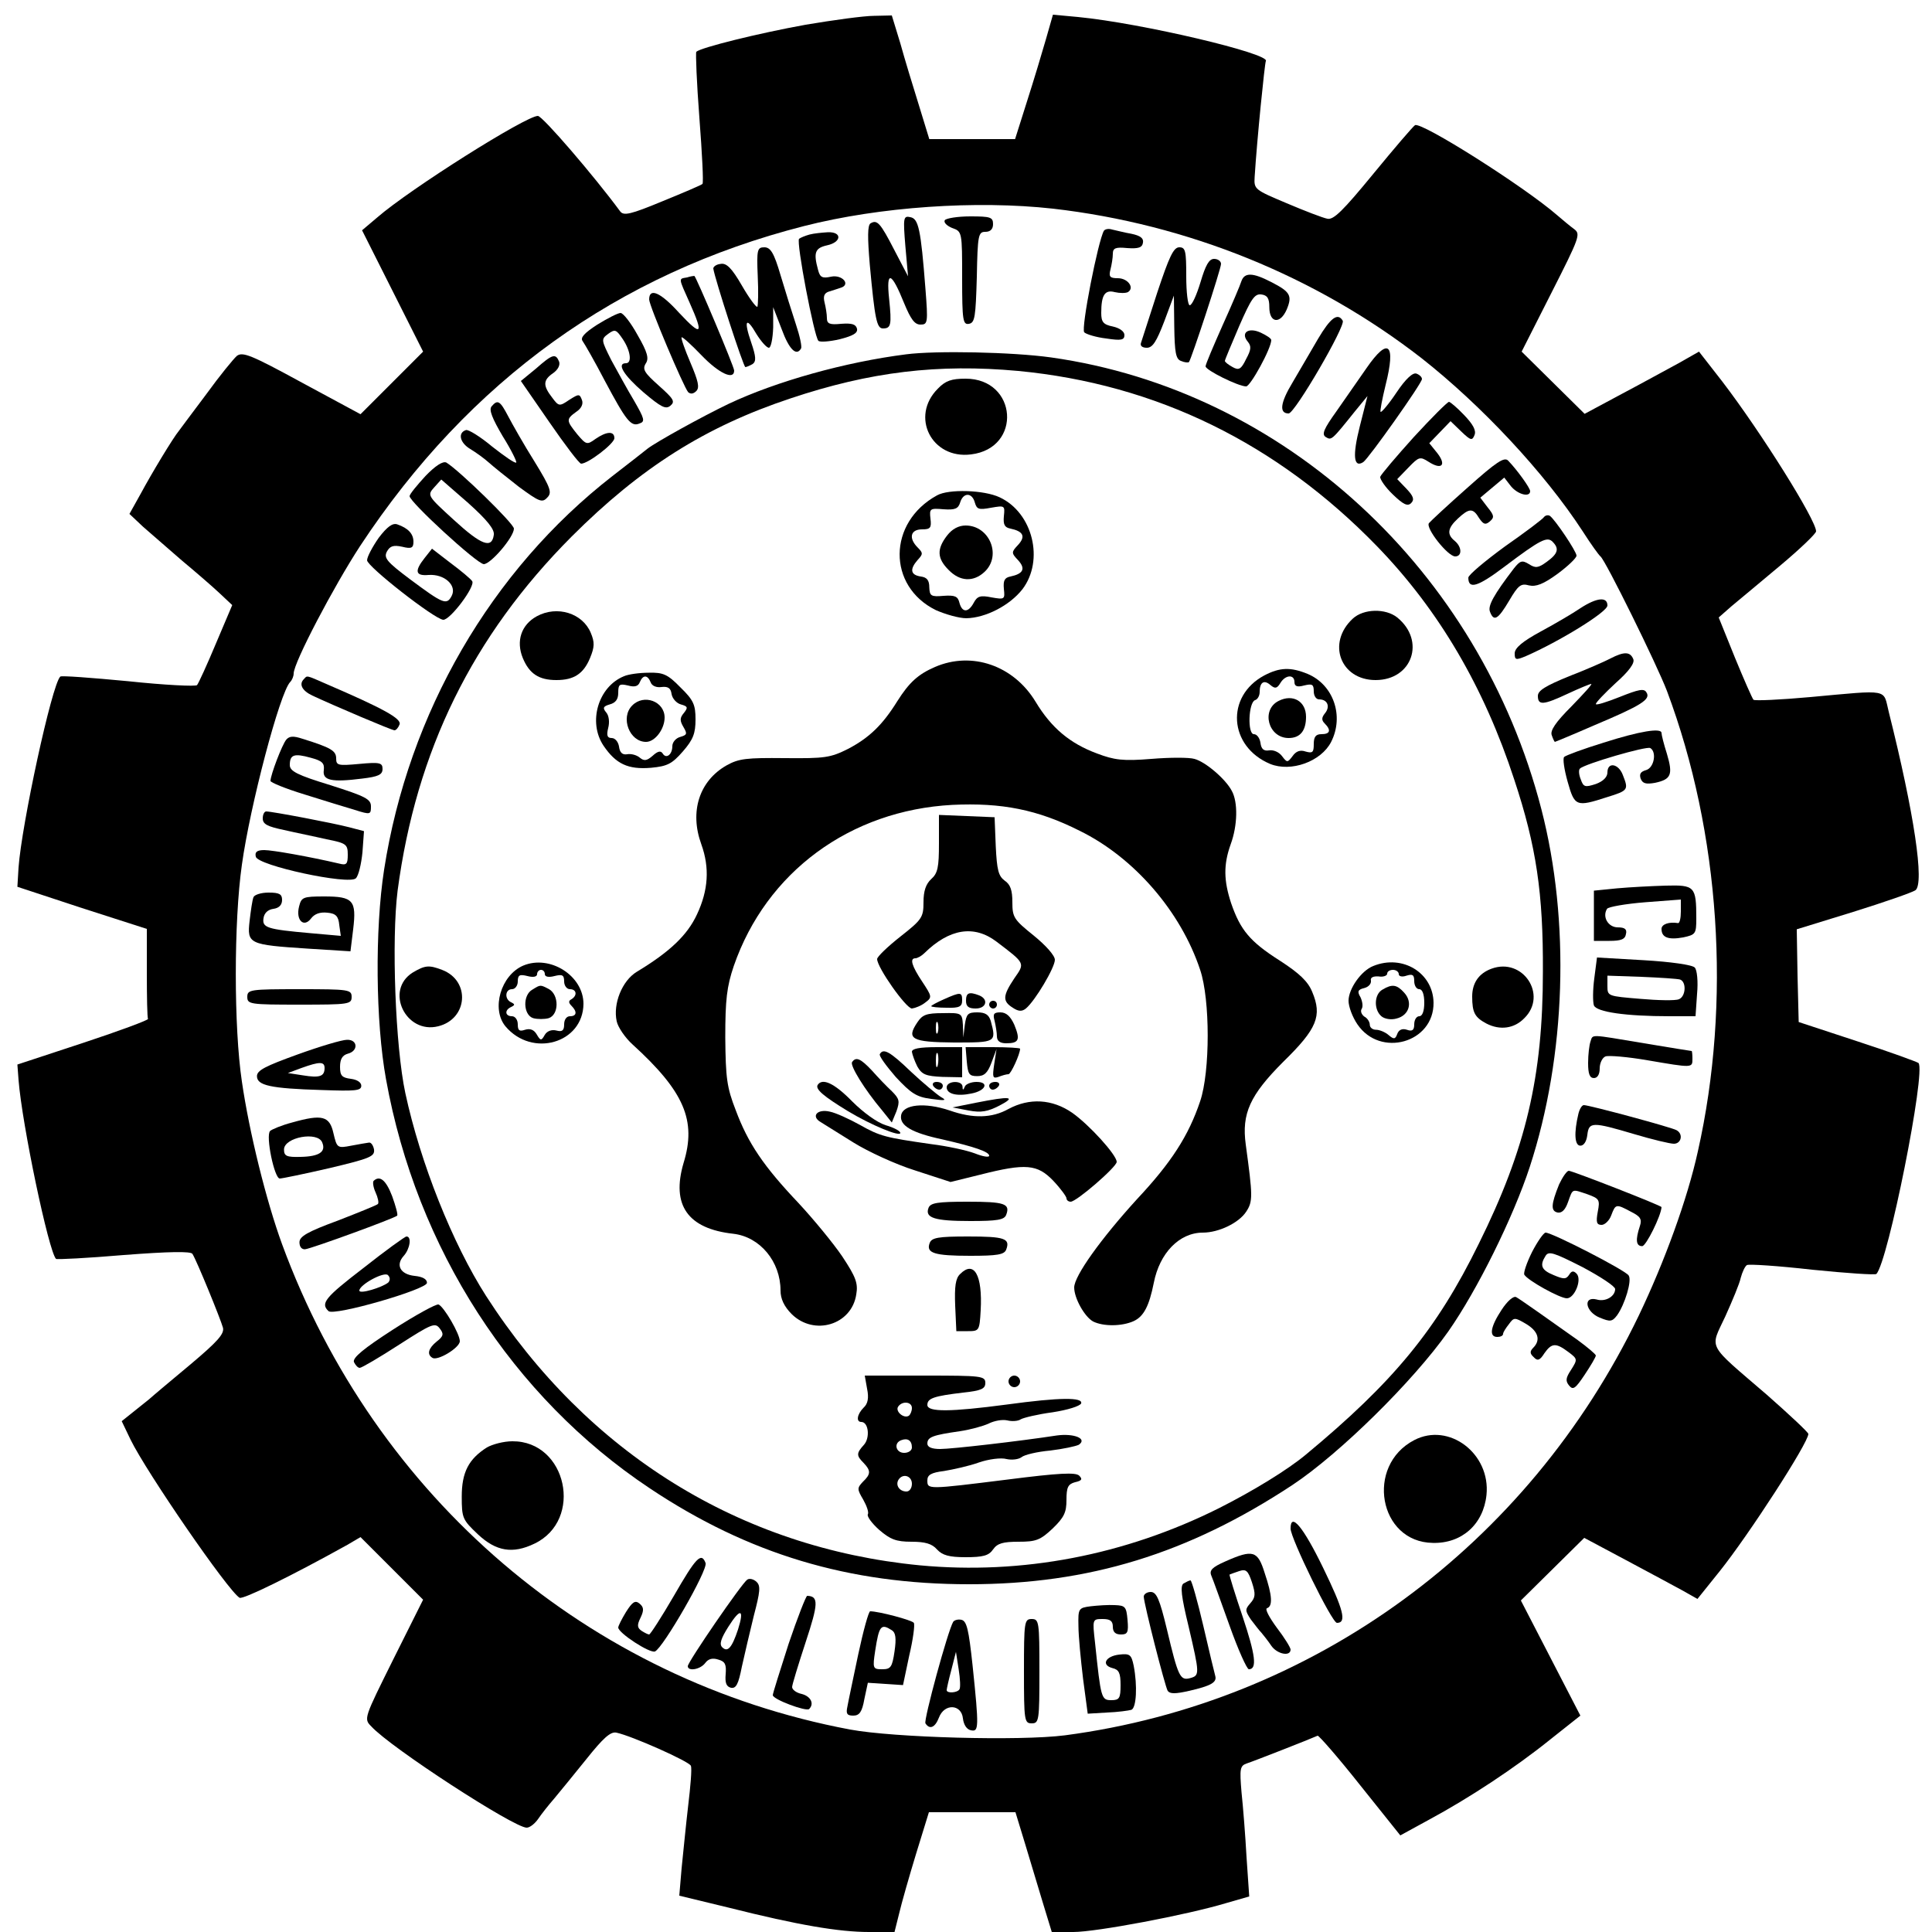 <?xml version="1.0" standalone="no"?>
<!DOCTYPE svg PUBLIC "-//W3C//DTD SVG 20010904//EN"
 "http://www.w3.org/TR/2001/REC-SVG-20010904/DTD/svg10.dtd">
<svg version="1.0" xmlns="http://www.w3.org/2000/svg"
 width="500pt" height="500pt" viewBox="0 0 500 500"
 preserveAspectRatio="xMidYMid meet">

<g transform="translate(0,500) scale(0.1,-0.1)"
fill="#000000" stroke="none">
<path d="M2085 4936 c-122 -22 -271 -59 -283 -70 -2 -3 1 -80 8 -171 7 -91 11
-168 8 -171 -3 -3 -50 -23 -104 -45 -82 -34 -100 -38 -109 -26 -67 91 -201
247 -213 247 -31 0 -331 -189 -416 -263 l-39 -33 79 -157 79 -157 -81 -81 -81
-81 -152 82 c-132 72 -153 80 -168 69 -9 -8 -45 -52 -79 -99 -35 -47 -67 -89
-71 -95 -15 -18 -70 -109 -99 -163 l-29 -52 35 -33 c20 -17 65 -57 100 -87 36
-30 80 -68 98 -85 l33 -31 -42 -99 c-23 -55 -45 -103 -49 -108 -3 -4 -84 0
-178 10 -95 9 -174 15 -176 12 -22 -21 -100 -383 -108 -494 l-3 -50 167 -55
168 -54 0 -113 c0 -62 1 -116 3 -120 1 -3 -74 -31 -168 -62 l-170 -56 3 -40
c9 -115 78 -444 97 -463 2 -2 81 2 175 10 117 9 174 10 178 3 11 -17 73 -169
79 -191 4 -16 -14 -36 -84 -95 -48 -40 -97 -81 -108 -91 -11 -9 -31 -25 -45
-36 l-25 -20 23 -48 c41 -84 252 -391 282 -409 9 -5 135 57 279 137 l34 20 81
-81 81 -81 -77 -154 c-76 -153 -77 -154 -57 -174 50 -55 369 -262 402 -262 8
0 21 10 30 23 8 12 27 36 41 52 14 17 52 63 84 103 43 54 62 71 77 68 39 -8
190 -75 193 -86 3 -7 -1 -53 -7 -103 -6 -51 -13 -124 -17 -162 l-6 -71 128
-31 c179 -45 285 -63 363 -63 l66 0 12 48 c6 26 26 96 44 155 l33 107 112 0
112 0 25 -82 c14 -46 35 -116 47 -156 l22 -72 56 0 c59 0 293 44 396 75 l59
17 -7 102 c-3 55 -9 131 -13 168 -5 60 -4 68 13 74 16 5 164 63 184 72 3 1 53
-56 110 -128 l104 -130 75 41 c102 55 221 133 314 208 l77 61 -77 149 -77 149
82 81 82 81 107 -57 c60 -32 125 -67 147 -79 l39 -22 57 71 c76 95 230 333
230 356 0 4 -48 49 -107 101 -158 136 -148 117 -108 203 18 40 37 85 40 100 4
15 11 30 16 33 5 3 81 -2 169 -12 89 -9 163 -14 166 -11 30 30 129 525 109
546 -4 3 -75 29 -158 56 l-152 50 -3 120 -2 120 146 45 c80 25 152 50 161 56
24 17 -3 199 -69 462 -15 60 5 57 -203 38 -77 -7 -143 -10 -147 -7 -3 3 -25
53 -48 109 l-42 104 33 29 c19 16 76 63 127 106 50 42 92 82 92 88 0 29 -142
256 -243 388 l-60 77 -51 -29 c-28 -15 -95 -52 -148 -80 l-97 -52 -82 81 -81
80 77 152 c73 144 76 152 59 165 -11 8 -30 24 -44 36 -85 74 -352 243 -368
233 -5 -3 -53 -59 -108 -126 -78 -95 -103 -120 -119 -116 -11 2 -58 20 -105
40 -83 35 -85 36 -83 68 6 96 26 294 29 300 12 19 -321 98 -486 114 l-65 6
-18 -63 c-10 -35 -32 -108 -49 -161 l-31 -98 -111 0 -111 0 -27 88 c-15 48
-37 120 -48 160 l-22 72 -46 -1 c-26 0 -106 -11 -177 -23z m640 -476 c349 -40
681 -175 954 -387 155 -122 318 -296 417 -448 21 -33 42 -62 46 -65 13 -10
146 -280 172 -348 138 -368 167 -806 80 -1192 -27 -123 -86 -285 -153 -425
-287 -596 -841 -1001 -1485 -1086 -117 -15 -443 -6 -556 15 -676 127 -1229
600 -1470 1256 -41 112 -85 290 -104 421 -21 140 -21 414 0 561 21 152 98 445
125 473 5 5 9 15 9 22 0 28 104 226 172 330 282 428 667 705 1149 828 196 50
446 67 644 45z"/>
<path d="M2343 4364 l7 -79 -35 67 c-37 72 -45 80 -62 70 -8 -5 -8 -36 -2
-107 13 -141 18 -165 34 -165 21 0 23 9 16 77 -8 75 6 70 39 -12 17 -41 27
-55 42 -55 19 0 20 4 13 93 -12 155 -18 181 -39 185 -18 4 -19 -1 -13 -74z"/>
<path d="M2445 4430 c-3 -6 5 -14 19 -20 26 -9 26 -10 26 -130 0 -110 2 -121
18 -118 15 3 17 18 20 121 2 109 4 117 22 117 13 0 20 7 20 20 0 18 -7 20 -59
20 -33 0 -63 -5 -66 -10z"/>
<path d="M2857 4403 c-15 -25 -60 -254 -51 -263 5 -5 31 -13 57 -16 39 -6 47
-4 47 9 0 9 -12 18 -30 22 -25 5 -30 12 -30 35 0 46 9 61 35 54 13 -3 28 -3
34 0 18 11 0 36 -26 36 -21 0 -24 4 -19 23 3 12 6 30 6 40 0 15 7 18 37 15 29
-2 39 1 41 14 2 11 -6 18 -30 23 -18 3 -40 9 -50 11 -9 3 -18 1 -21 -3z"/>
<path d="M2095 4393 c-11 -3 -23 -8 -27 -11 -8 -8 39 -253 50 -264 4 -4 29 -2
55 4 35 9 47 16 45 27 -3 12 -13 15 -41 13 -30 -3 -37 0 -37 15 0 10 -3 28 -6
40 -4 16 -1 24 10 28 9 3 23 7 31 10 28 8 5 35 -24 29 -23 -5 -29 -2 -34 18
-12 44 -8 56 23 63 38 8 40 35 3 34 -16 -1 -37 -3 -48 -6z"/>
<path d="M1961 4286 c2 -41 1 -77 -1 -80 -3 -2 -21 22 -40 55 -26 45 -40 59
-55 56 -11 -1 -19 -7 -19 -12 4 -27 78 -255 83 -255 3 0 12 4 19 8 9 7 9 18
-4 56 -20 58 -13 68 14 21 12 -19 26 -35 32 -35 5 0 10 23 11 53 l0 52 22 -57
c19 -52 38 -71 50 -50 3 4 -3 32 -13 62 -10 30 -28 88 -40 128 -17 58 -26 72
-42 72 -18 0 -20 -6 -17 -74z"/>
<path d="M2995 4243 c-21 -65 -40 -124 -42 -130 -3 -8 3 -13 15 -13 15 0 25
16 45 68 l25 67 1 -81 c1 -66 4 -83 17 -88 9 -4 19 -5 21 -3 6 7 83 241 83
254 0 7 -8 13 -18 13 -13 0 -22 -16 -35 -60 -10 -33 -22 -60 -28 -60 -5 0 -9
34 -9 75 0 66 -2 75 -18 75 -15 0 -26 -24 -57 -117z"/>
<path d="M1778 4282 c-22 -4 -23 1 7 -66 37 -83 31 -88 -28 -25 -48 53 -77 65
-77 34 0 -16 89 -226 101 -240 6 -5 13 -5 21 3 9 9 5 26 -15 73 -15 35 -25 64
-23 66 2 2 25 -19 51 -46 45 -47 85 -66 85 -40 0 10 -98 242 -103 245 -1 0
-10 -1 -19 -4z"/>
<path d="M3213 4273 c-3 -10 -25 -62 -49 -115 -24 -54 -44 -101 -44 -106 0
-10 85 -52 105 -52 11 0 65 98 65 120 0 4 -12 12 -27 19 -32 15 -53 0 -34 -23
10 -12 9 -21 -4 -45 -13 -27 -19 -30 -35 -21 -11 6 -20 13 -20 16 0 3 17 43
37 90 31 71 40 84 57 82 16 -2 21 -10 21 -33 0 -41 28 -45 45 -6 15 36 9 46
-40 71 -48 25 -69 25 -77 3z"/>
<path d="M1546 4160 c-34 -22 -45 -34 -38 -43 5 -7 31 -52 57 -102 56 -105 68
-120 90 -111 15 5 13 12 -14 59 -17 28 -43 76 -59 105 -26 52 -27 54 -8 68 18
13 21 11 38 -14 20 -30 24 -62 8 -62 -25 0 -6 -31 45 -75 46 -39 58 -45 70
-35 13 11 8 18 -30 52 -37 33 -43 42 -34 57 9 13 5 29 -21 74 -17 31 -37 57
-44 57 -7 0 -34 -14 -60 -30z"/>
<path d="M3411 4123 c-19 -32 -48 -83 -66 -113 -32 -53 -35 -80 -10 -80 16 0
148 227 140 240 -13 22 -32 7 -64 -47z"/>
<path d="M3537 4048 c-20 -29 -55 -79 -78 -112 -33 -46 -39 -60 -28 -67 15 -9
15 -9 76 67 l32 39 -20 -79 c-19 -75 -16 -108 9 -92 13 8 152 204 152 215 0 5
-6 11 -14 14 -9 4 -28 -13 -52 -49 -20 -30 -39 -52 -41 -50 -2 2 4 33 13 70
27 107 7 125 -49 44z"/>
<path d="M2345 4083 c-158 -20 -336 -70 -459 -128 -69 -33 -188 -99 -210 -116
-6 -5 -47 -37 -91 -71 -314 -244 -528 -613 -591 -1019 -24 -155 -22 -394 5
-542 79 -438 327 -822 683 -1059 255 -170 515 -248 826 -248 310 0 567 79 837
257 122 81 312 268 403 397 75 107 168 295 211 426 94 288 105 636 30 926
-160 619 -666 1084 -1269 1169 -100 14 -299 18 -375 8z m290 -43 c357 -34 670
-187 929 -454 160 -165 277 -365 355 -604 57 -172 75 -294 74 -497 0 -271 -44
-458 -166 -704 -109 -222 -220 -357 -448 -546 -47 -39 -135 -93 -224 -138
-244 -122 -510 -173 -775 -148 -464 45 -860 290 -1122 697 -87 136 -170 344
-209 525 -26 121 -36 397 -20 524 48 362 194 659 450 916 179 179 347 285 567
358 206 69 382 90 589 71z"/>
<path d="M2427 3994 c-72 -72 -16 -183 86 -170 133 16 120 196 -14 196 -36 0
-52 -5 -72 -26z"/>
<path d="M2425 3718 c-128 -70 -129 -235 -3 -297 25 -11 60 -21 79 -21 50 1
112 33 145 75 57 75 27 198 -59 238 -40 19 -132 22 -162 5z m98 -19 c5 -17 10
-19 42 -13 35 6 36 6 33 -22 -2 -22 2 -29 17 -32 33 -7 40 -20 20 -42 -18 -19
-18 -21 0 -40 20 -22 13 -35 -20 -42 -15 -3 -19 -10 -17 -32 3 -27 2 -28 -32
-22 -29 6 -37 3 -46 -14 -14 -26 -30 -26 -37 0 -4 17 -12 20 -41 18 -33 -3
-36 0 -37 22 0 18 -6 26 -22 28 -27 4 -29 19 -8 43 14 15 14 18 0 32 -24 24
-19 47 11 47 22 0 25 4 22 28 -3 26 -1 27 34 24 29 -2 38 1 43 18 8 26 31 26
38 -1z"/>
<path d="M2451 3614 c-27 -35 -26 -59 4 -89 29 -30 64 -32 93 -5 45 42 13 120
-49 120 -18 0 -35 -9 -48 -26z"/>
<path d="M1389 3405 c-40 -22 -54 -64 -36 -108 17 -41 42 -57 87 -57 45 0 70
16 87 57 12 29 12 41 2 65 -21 51 -87 72 -140 43z"/>
<path d="M3501 3399 c-68 -63 -32 -159 59 -159 95 0 130 102 56 162 -30 24
-87 23 -115 -3z"/>
<path d="M2420 3274 c-44 -19 -67 -40 -98 -89 -38 -61 -72 -94 -127 -123 -46
-23 -60 -25 -164 -24 -99 1 -119 -1 -151 -19 -70 -40 -96 -119 -65 -204 22
-61 18 -119 -11 -181 -25 -54 -70 -97 -156 -149 -38 -23 -62 -83 -52 -128 3
-15 22 -43 41 -60 134 -122 166 -197 132 -307 -32 -109 11 -170 129 -183 69
-8 122 -72 122 -147 0 -21 9 -41 29 -61 58 -57 155 -28 167 51 5 29 -1 45 -36
98 -23 34 -74 96 -113 138 -91 96 -131 155 -163 241 -23 59 -26 83 -27 188 0
98 4 132 22 185 84 243 301 403 566 417 127 6 220 -12 329 -67 141 -69 262
-209 312 -360 26 -77 26 -263 0 -340 -30 -89 -74 -158 -164 -254 -92 -101
-162 -198 -162 -228 0 -28 27 -76 49 -88 26 -13 74 -13 105 1 26 12 40 39 52
99 15 77 66 130 127 130 41 0 93 25 112 54 18 27 17 41 -1 174 -11 80 11 128
97 214 88 86 101 119 75 181 -11 27 -33 48 -84 81 -77 49 -102 79 -126 149
-19 58 -20 99 -1 152 18 49 19 109 3 138 -16 31 -69 76 -97 83 -13 4 -63 4
-111 0 -74 -6 -96 -3 -141 14 -70 26 -118 66 -159 134 -57 94 -165 131 -260
90z"/>
<path d="M3272 3252 c-101 -54 -92 -184 15 -229 54 -22 132 6 158 57 34 67 6
148 -61 176 -44 18 -72 17 -112 -4z m78 -17 c0 -11 7 -14 25 -9 21 5 25 3 25
-15 0 -12 6 -21 14 -21 22 0 29 -19 15 -36 -9 -11 -9 -18 -1 -26 18 -18 14
-28 -8 -28 -15 0 -20 -7 -20 -26 0 -21 -3 -24 -21 -19 -14 5 -25 1 -34 -12
-13 -17 -14 -17 -27 0 -8 11 -23 17 -34 15 -13 -2 -20 3 -22 20 -2 12 -9 22
-17 22 -17 0 -14 82 3 88 7 2 12 12 12 21 0 25 11 33 28 18 12 -10 17 -9 26 6
13 21 36 22 36 2z"/>
<path d="M3309 3186 c-46 -23 -27 -96 26 -96 30 0 45 19 45 55 0 40 -34 60
-71 41z"/>
<path d="M1615 3250 c-67 -27 -94 -119 -53 -180 32 -47 63 -62 123 -57 42 4
54 10 82 42 27 31 33 47 33 83 0 38 -5 50 -39 83 -33 34 -45 39 -82 38 -24 0
-53 -4 -64 -9z m69 -16 c3 -9 15 -14 28 -12 17 2 24 -3 26 -18 2 -12 13 -24
24 -27 18 -5 19 -8 8 -22 -11 -13 -11 -20 -1 -37 10 -17 9 -20 -8 -25 -12 -3
-21 -14 -21 -24 0 -22 -16 -34 -25 -19 -5 8 -13 6 -26 -6 -15 -13 -22 -14 -33
-5 -8 7 -23 11 -33 9 -12 -2 -19 4 -21 20 -2 12 -10 22 -19 22 -11 0 -14 6 -9
26 4 15 2 32 -5 40 -10 12 -8 16 9 21 15 4 22 13 22 30 0 22 3 24 25 19 18 -5
27 -2 31 9 8 19 20 19 28 -1z"/>
<path d="M1636 3174 c-31 -31 -7 -94 36 -94 23 0 48 33 48 63 0 42 -54 62 -84
31z"/>
<path d="M2430 2817 c0 -61 -3 -77 -20 -92 -14 -13 -20 -31 -20 -60 0 -39 -4
-45 -60 -89 -33 -26 -60 -52 -60 -58 0 -22 75 -128 90 -128 8 1 24 7 34 15 19
14 18 16 -7 54 -28 42 -33 61 -18 61 5 0 16 6 23 13 65 64 129 74 187 30 75
-57 74 -55 46 -95 -30 -45 -31 -59 -4 -76 15 -10 24 -10 34 -2 24 20 75 106
75 126 0 11 -23 37 -55 63 -51 41 -55 47 -55 86 0 31 -5 46 -20 56 -16 12 -20
27 -23 89 l-3 75 -72 3 -72 3 0 -74z"/>
<path d="M1354 2501 c-58 -25 -83 -112 -46 -157 69 -82 201 -44 202 58 0 73
-87 128 -156 99z m56 -22 c0 -7 10 -9 25 -5 20 5 25 3 25 -14 0 -11 7 -20 15
-20 17 0 20 -16 4 -26 -8 -4 -8 -9 0 -17 15 -15 14 -27 -4 -27 -9 0 -15 -9
-15 -21 0 -16 -5 -20 -20 -16 -12 3 -24 -1 -30 -11 -9 -16 -11 -16 -21 1 -7
12 -17 16 -30 12 -15 -5 -19 -2 -19 14 0 12 -7 21 -15 21 -18 0 -20 16 -2 24
10 5 10 7 0 12 -18 8 -16 34 2 34 8 0 15 9 15 20 0 17 5 19 25 14 15 -4 25 -2
25 5 0 6 5 11 10 11 6 0 10 -5 10 -11z"/>
<path d="M1378 2439 c-26 -14 -24 -66 2 -74 11 -3 29 -3 40 0 27 9 27 60 1 75
-23 12 -22 12 -43 -1z"/>
<path d="M3554 2500 c-31 -12 -64 -59 -64 -90 0 -15 10 -42 23 -61 59 -87 198
-48 197 56 -1 77 -80 126 -156 95z m66 -21 c0 -6 9 -8 20 -4 16 5 20 2 20 -14
0 -12 6 -21 13 -21 8 0 13 -13 13 -35 0 -22 -5 -35 -13 -35 -7 0 -13 -9 -13
-21 0 -15 -5 -19 -19 -14 -12 4 -21 0 -25 -11 -5 -14 -9 -14 -22 -3 -9 8 -24
14 -33 14 -9 0 -16 6 -16 13 0 7 -6 17 -14 21 -7 5 -11 14 -7 20 4 6 2 19 -3
30 -9 15 -7 20 10 24 11 3 18 11 17 19 -2 8 5 12 20 11 12 -2 22 2 22 7 0 6 7
10 15 10 8 0 15 -5 15 -11z"/>
<path d="M3578 2439 c-22 -12 -23 -52 -3 -69 8 -7 25 -10 39 -6 33 8 43 42 20
67 -19 21 -31 23 -56 8z"/>
<path d="M1068 2483 c-73 -46 -18 -160 66 -139 77 19 84 118 10 146 -34 13
-44 12 -76 -7z"/>
<path d="M3860 2493 c-33 -12 -50 -37 -50 -72 0 -42 7 -54 37 -70 35 -18 72
-13 98 14 61 60 -4 158 -85 128z"/>
<path d="M2443 2414 c-18 -8 -33 -16 -33 -18 0 -2 18 -4 40 -4 33 -1 40 3 40
19 0 22 -4 22 -47 3z"/>
<path d="M2500 2410 c0 -15 7 -20 25 -20 28 0 34 24 9 34 -26 10 -34 7 -34
-14z"/>
<path d="M2560 2400 c0 -5 5 -10 10 -10 6 0 10 5 10 10 0 6 -4 10 -10 10 -5 0
-10 -4 -10 -10z"/>
<path d="M2374 2354 c-29 -43 -15 -51 95 -52 109 0 110 0 95 56 -5 16 -14 22
-35 22 -24 0 -28 -4 -32 -32 l-4 -33 -1 32 c-2 31 -3 32 -52 31 -42 0 -53 -4
-66 -24z m53 -26 c-3 -7 -5 -2 -5 12 0 14 2 19 5 13 2 -7 2 -19 0 -25z"/>
<path d="M2574 2358 c3 -13 6 -31 6 -40 0 -12 8 -18 24 -18 33 0 37 9 21 48
-10 22 -21 32 -36 32 -17 0 -20 -4 -15 -22z"/>
<path d="M2360 2278 c1 -7 7 -24 14 -38 12 -21 22 -25 65 -27 l51 -1 0 39 0
39 -65 0 c-46 0 -65 -4 -65 -12z m67 -35 c-3 -10 -5 -4 -5 12 0 17 2 24 5 18
2 -7 2 -21 0 -30z"/>
<path d="M2502 2253 c3 -33 6 -38 27 -38 18 0 27 8 37 35 l13 35 -6 -39 c-5
-34 -4 -38 11 -33 10 4 21 7 26 7 6 0 30 52 30 66 0 2 -32 4 -71 4 l-70 0 3
-37z"/>
<path d="M2277 2272 c-3 -4 16 -30 41 -59 40 -43 54 -52 92 -57 37 -5 41 -4
25 5 -11 7 -46 36 -77 65 -55 53 -72 62 -81 46z"/>
<path d="M2205 2251 c-5 -9 31 -69 79 -126 l24 -30 12 29 c9 26 8 32 -12 52
-13 12 -36 36 -51 53 -30 32 -42 37 -52 22z"/>
<path d="M2116 2192 c-6 -11 15 -29 79 -68 60 -36 135 -67 135 -56 0 5 -17 14
-38 20 -22 7 -57 32 -87 62 -46 47 -77 61 -89 42z"/>
<path d="M2415 2190 c3 -5 10 -10 16 -10 5 0 9 5 9 10 0 6 -7 10 -16 10 -8 0
-12 -4 -9 -10z"/>
<path d="M2450 2186 c0 -17 26 -24 64 -16 37 7 47 30 13 30 -14 0 -28 -6 -30
-12 -4 -10 -6 -10 -6 0 -1 17 -41 15 -41 -2z"/>
<path d="M2560 2190 c0 -5 4 -10 9 -10 6 0 13 5 16 10 3 6 -1 10 -9 10 -9 0
-16 -4 -16 -10z"/>
<path d="M2525 2146 l-60 -12 42 -8 c32 -6 49 -3 80 13 44 23 29 25 -62 7z"/>
<path d="M2610 2130 c-43 -24 -92 -25 -152 -4 -65 22 -122 16 -126 -13 -4 -26
28 -45 108 -62 83 -19 120 -32 120 -42 0 -5 -17 -2 -37 6 -21 8 -72 19 -113
24 -118 17 -132 20 -185 50 -27 15 -62 31 -77 34 -33 8 -50 -12 -24 -27 10 -6
48 -30 85 -53 37 -23 108 -56 159 -72 l92 -30 77 19 c118 30 148 27 189 -16
19 -20 34 -41 34 -45 0 -5 5 -9 11 -9 15 0 119 90 119 103 0 18 -71 96 -115
127 -52 36 -111 39 -165 10z"/>
<path d="M2403 1874 c-10 -26 16 -34 108 -34 70 0 88 3 93 16 11 29 -4 34
-100 34 -78 0 -96 -3 -101 -16z"/>
<path d="M2406 1783 c-10 -26 12 -33 105 -33 70 0 88 3 93 16 11 29 -4 34 -99
34 -77 0 -94 -3 -99 -17z"/>
<path d="M2485 1703 c-12 -11 -15 -32 -13 -82 l3 -66 30 0 c29 0 30 1 33 54 5
91 -17 130 -53 94z"/>
<path d="M2244 1406 c5 -24 2 -39 -9 -49 -17 -17 -20 -37 -6 -37 19 0 23 -41
7 -59 -20 -22 -20 -28 -1 -47 19 -20 19 -29 -2 -49 -15 -16 -15 -19 1 -46 9
-16 15 -33 12 -38 -3 -5 10 -23 29 -40 29 -25 44 -31 84 -31 35 0 53 -5 66
-20 14 -15 31 -20 74 -20 45 0 60 4 71 20 11 16 26 20 66 20 45 0 56 4 88 34
30 29 36 42 36 74 0 33 4 41 22 46 18 4 20 8 11 17 -9 9 -52 7 -185 -10 -209
-26 -208 -26 -208 -2 0 14 10 20 43 24 24 4 65 13 90 22 26 9 58 13 72 9 14
-3 31 -1 39 5 7 6 40 14 74 17 33 4 66 11 74 15 23 16 -13 30 -57 24 -98 -15
-272 -35 -302 -35 -22 0 -33 5 -33 14 0 17 14 22 84 32 27 4 60 13 75 20 14 7
35 11 48 8 12 -3 28 -2 35 3 7 4 44 13 82 18 39 6 71 16 74 23 5 16 -54 16
-193 -3 -144 -19 -205 -20 -205 -1 0 17 16 23 93 32 47 5 57 10 57 25 0 18
-10 19 -156 19 l-156 0 6 -34z m116 -50 c0 -8 -4 -17 -8 -20 -13 -8 -35 11
-28 23 10 16 36 14 36 -3z m0 -102 c0 -8 -9 -14 -20 -14 -22 0 -28 26 -7 33
16 6 27 -1 27 -19z m0 -94 c0 -11 -6 -20 -14 -20 -18 0 -29 16 -21 30 11 18
35 11 35 -10z"/>
<path d="M2610 1425 c0 -8 7 -15 15 -15 8 0 15 7 15 15 0 8 -7 15 -15 15 -8 0
-15 -7 -15 -15z"/>
<path d="M1387 4046 l-39 -32 74 -107 c40 -58 77 -107 82 -107 18 0 86 52 86
66 0 19 -20 18 -49 -2 -22 -16 -24 -15 -47 12 -29 36 -29 39 -3 58 14 9 19 21
15 31 -6 16 -8 16 -33 0 -25 -17 -27 -17 -44 6 -24 31 -24 45 2 63 13 9 19 21
16 30 -9 22 -17 20 -60 -18z"/>
<path d="M1272 3948 c-7 -9 2 -31 29 -77 22 -35 37 -66 35 -68 -3 -3 -30 16
-62 41 -31 26 -62 45 -68 43 -22 -7 -16 -33 11 -49 15 -9 37 -25 48 -35 11
-10 46 -38 78 -63 52 -38 60 -42 73 -28 13 13 10 24 -33 94 -27 43 -57 96 -68
117 -21 40 -27 44 -43 25z"/>
<path d="M3659 3869 c-46 -51 -85 -97 -87 -103 -1 -6 13 -27 33 -46 27 -26 38
-31 47 -22 9 9 6 18 -12 37 l-24 25 29 30 c27 28 30 29 52 15 34 -22 47 -9 23
22 l-21 26 28 29 27 28 28 -27 c24 -23 28 -24 34 -9 5 12 -4 28 -27 52 -18 19
-36 34 -39 34 -4 0 -45 -41 -91 -91z"/>
<path d="M3798 3738 c-51 -45 -96 -87 -100 -92 -9 -13 49 -86 68 -86 18 0 18
24 -1 40 -21 17 -19 33 8 58 29 27 39 28 55 1 11 -16 16 -18 27 -9 13 11 12
16 -5 37 l-19 25 31 26 31 26 17 -22 c18 -22 50 -30 50 -13 0 8 -33 54 -57 79
-10 10 -30 -3 -105 -70z"/>
<path d="M1101 3768 c-22 -24 -41 -47 -41 -52 0 -15 174 -175 192 -176 18 0
78 70 78 92 0 13 -143 152 -175 171 -9 4 -28 -8 -54 -35z m177 -152 c-5 -37
-32 -27 -103 38 -69 63 -70 64 -51 85 l18 20 70 -61 c49 -44 68 -68 66 -82z"/>
<path d="M3996 3662 c-3 -5 -48 -39 -101 -76 -52 -38 -95 -74 -95 -81 0 -31
24 -24 93 28 94 71 111 79 125 65 18 -18 14 -31 -15 -52 -22 -16 -29 -17 -46
-6 -18 11 -23 9 -39 -11 -52 -68 -68 -97 -62 -112 10 -27 21 -20 50 29 23 39
30 45 51 39 18 -4 37 3 74 30 27 20 49 41 49 47 0 11 -56 94 -69 103 -5 3 -12
1 -15 -3z"/>
<path d="M980 3608 c-16 -23 -30 -49 -30 -58 0 -16 174 -152 197 -154 18 -1
84 87 75 100 -4 6 -29 27 -56 47 l-48 37 -19 -24 c-27 -34 -24 -47 10 -44 41
3 74 -27 60 -54 -13 -25 -22 -21 -108 43 -60 45 -68 55 -60 71 8 15 17 18 40
13 24 -6 29 -3 29 13 0 20 -13 35 -42 45 -12 4 -26 -6 -48 -35z"/>
<path d="M4090 3426 c-19 -13 -65 -40 -102 -60 -48 -26 -68 -43 -68 -57 0 -17
3 -18 29 -7 85 37 211 114 211 131 0 23 -27 21 -70 -7z"/>
<path d="M4168 3296 c-15 -8 -63 -29 -107 -46 -61 -25 -81 -37 -81 -51 0 -25
14 -24 78 6 30 14 57 25 60 25 4 0 -20 -26 -51 -58 -41 -41 -56 -63 -51 -75 3
-9 7 -17 8 -17 1 0 47 19 102 43 121 51 147 67 135 85 -6 11 -20 8 -70 -12
-33 -13 -61 -22 -61 -18 0 4 23 28 51 54 35 31 50 52 46 62 -8 20 -24 20 -59
2z"/>
<path d="M787 3243 c-14 -13 -6 -30 21 -43 58 -27 206 -90 213 -90 4 0 10 7
13 15 6 15 -41 41 -192 106 -50 22 -47 21 -55 12z"/>
<path d="M4150 3078 c-52 -16 -98 -33 -102 -37 -4 -4 0 -32 9 -64 18 -64 22
-66 102 -40 55 17 56 19 41 57 -11 30 -40 35 -40 7 0 -12 -11 -23 -30 -30 -28
-9 -32 -8 -39 12 -5 12 -6 25 -2 28 12 12 173 59 182 53 17 -10 10 -51 -11
-57 -14 -4 -18 -10 -14 -22 5 -13 14 -15 37 -11 42 9 47 21 31 75 -8 25 -14
49 -14 54 0 14 -56 5 -150 -25z"/>
<path d="M741 3086 c-11 -13 -41 -92 -41 -107 0 -4 39 -20 88 -35 48 -15 106
-33 130 -40 41 -13 42 -12 42 9 0 19 -14 26 -105 55 -85 26 -105 36 -105 52 0
27 11 31 54 19 30 -8 36 -14 34 -32 -4 -27 20 -32 99 -22 42 5 53 10 53 25 0
16 -7 18 -60 13 -55 -5 -60 -4 -60 14 0 20 -13 28 -87 51 -24 8 -34 7 -42 -2z"/>
<path d="M680 2882 c0 -15 12 -21 55 -30 30 -7 80 -17 110 -24 51 -10 55 -13
55 -40 0 -24 -3 -28 -22 -23 -77 18 -173 35 -194 35 -19 0 -25 -5 -22 -17 4
-23 241 -74 259 -56 7 7 14 37 17 67 l4 55 -38 10 c-42 11 -200 41 -215 41 -5
0 -9 -8 -9 -18z"/>
<path d="M4185 2701 l-60 -6 0 -65 0 -65 40 0 c30 0 41 4 43 18 3 12 -3 17
-21 17 -25 0 -41 27 -28 48 3 5 48 13 99 17 l92 7 0 -31 c0 -17 -3 -30 -7 -30
-24 4 -43 -3 -43 -15 0 -22 17 -29 56 -22 32 7 34 9 34 49 0 83 -4 87 -79 85
-36 -1 -93 -4 -126 -7z"/>
<path d="M656 2678 c-3 -7 -7 -35 -10 -61 -7 -60 -2 -62 150 -72 l111 -7 7 57
c9 75 0 85 -75 85 -55 0 -59 -2 -65 -26 -9 -35 12 -56 31 -31 9 12 23 17 42
15 22 -2 29 -9 31 -32 l4 -28 -79 7 c-112 10 -125 14 -121 39 2 13 11 22 26
24 14 2 22 10 22 23 0 15 -7 19 -35 19 -20 0 -37 -6 -39 -12z"/>
<path d="M4126 2468 c-4 -30 -4 -61 -1 -70 7 -17 82 -28 196 -28 l67 0 4 58
c3 32 0 62 -6 68 -6 7 -63 15 -132 19 l-121 7 -7 -54z m222 -3 c17 -6 15 -44
-3 -51 -9 -4 -54 -3 -100 1 -84 7 -85 7 -85 33 l0 27 87 -3 c49 -2 94 -5 101
-7z"/>
<path d="M640 2420 c0 -19 7 -20 135 -20 128 0 135 1 135 20 0 19 -7 20 -135
20 -128 0 -135 -1 -135 -20z"/>
<path d="M4116 2304 c-3 -9 -6 -33 -6 -55 0 -28 4 -39 15 -39 9 0 15 9 15 25
0 14 7 28 15 31 8 3 57 -1 109 -10 117 -20 116 -20 116 4 0 11 -1 20 -2 20 -2
0 -57 9 -123 20 -144 24 -132 24 -139 4z"/>
<path d="M770 2271 c-83 -30 -105 -41 -105 -56 0 -24 34 -32 168 -36 86 -3
102 -2 102 11 0 9 -11 16 -27 18 -23 3 -28 8 -28 31 0 20 6 30 20 34 28 7 26
37 -2 36 -13 0 -70 -17 -128 -38z m70 -35 c0 -22 -13 -26 -56 -19 l-39 6 35
13 c47 17 60 17 60 0z"/>
<path d="M4085 2118 c-12 -50 -10 -83 5 -83 9 0 16 11 18 28 4 34 13 34 121 2
47 -14 93 -25 103 -25 19 0 25 25 7 35 -11 7 -226 65 -240 65 -5 0 -11 -10
-14 -22z"/>
<path d="M756 2095 c-27 -7 -53 -18 -57 -22 -12 -12 11 -123 25 -123 6 0 64
12 129 27 105 25 117 30 115 48 -2 11 -8 19 -13 18 -6 -1 -26 -4 -46 -8 -36
-7 -37 -6 -46 32 -10 45 -29 50 -107 28z m78 -52 c10 -24 -8 -36 -56 -37 -36
-1 -43 2 -43 19 0 32 88 48 99 18z"/>
<path d="M4035 1935 c-21 -52 -22 -69 -4 -73 11 -2 20 7 27 27 13 36 9 34 51
20 30 -11 32 -14 26 -45 -5 -27 -3 -34 10 -34 8 0 20 11 25 25 11 29 12 30 51
9 24 -12 29 -19 23 -37 -12 -36 -10 -52 6 -52 10 0 49 79 50 101 0 4 -231 94
-240 94 -5 0 -16 -16 -25 -35z"/>
<path d="M967 1944 c-3 -3 -1 -17 5 -30 6 -13 9 -27 6 -30 -3 -3 -50 -22 -104
-43 -79 -29 -99 -41 -99 -56 0 -12 6 -19 15 -18 17 2 231 80 238 87 2 3 -4 25
-13 50 -16 42 -32 55 -48 40z"/>
<path d="M3965 1760 c-14 -28 -23 -55 -20 -59 9 -15 92 -61 110 -61 20 0 40
49 25 64 -8 8 -13 7 -19 -3 -8 -12 -14 -12 -40 -1 -32 13 -37 25 -21 50 8 13
22 8 95 -29 47 -25 85 -50 85 -57 0 -19 -25 -34 -48 -27 -36 9 -29 -32 8 -47
27 -11 32 -11 45 6 20 28 39 90 30 103 -7 13 -198 111 -215 111 -5 0 -21 -23
-35 -50z"/>
<path d="M940 1718 c-99 -76 -111 -91 -90 -111 13 -14 255 56 255 73 0 10 -12
16 -32 18 -37 4 -50 28 -28 52 16 18 21 50 7 50 -4 0 -55 -37 -112 -82z m65
-37 c-16 -13 -75 -31 -75 -21 0 15 64 50 74 40 6 -6 6 -13 1 -19z"/>
<path d="M3886 1610 c-29 -44 -33 -70 -11 -70 8 0 15 3 15 8 0 4 7 15 15 25
13 18 15 18 44 1 32 -19 39 -42 19 -62 -9 -9 -9 -15 1 -24 10 -11 16 -9 28 10
19 27 30 27 62 3 24 -18 24 -19 7 -46 -14 -21 -15 -29 -5 -41 10 -12 16 -8 40
28 16 24 29 46 29 50 0 3 -21 21 -47 40 -65 46 -145 103 -159 111 -7 4 -23
-10 -38 -33z"/>
<path d="M1017 1559 c-76 -49 -105 -73 -101 -84 4 -8 10 -15 15 -15 5 0 51 27
102 60 84 54 93 58 105 42 11 -14 10 -20 -8 -34 -21 -17 -26 -33 -11 -42 13
-9 71 26 71 43 0 19 -41 89 -55 95 -6 2 -59 -27 -118 -65z"/>
<path d="M3660 1273 c-127 -66 -92 -264 48 -266 75 -2 131 48 139 124 11 107
-97 189 -187 142z"/>
<path d="M1260 1254 c-47 -30 -65 -64 -65 -127 0 -56 2 -60 42 -98 47 -44 90
-51 146 -24 128 61 84 266 -57 265 -23 0 -52 -8 -66 -16z"/>
<path d="M3340 1044 c0 -25 107 -244 120 -244 26 0 17 34 -36 143 -51 105 -84
145 -84 101z"/>
<path d="M3171 959 c-34 -15 -42 -23 -36 -37 4 -9 25 -68 47 -129 22 -62 45
-113 50 -113 22 0 17 37 -16 136 -20 59 -35 108 -34 109 2 1 13 5 25 9 18 6
23 1 33 -29 10 -31 9 -39 -4 -54 -14 -16 -14 -19 1 -42 10 -13 22 -29 28 -35
5 -6 17 -21 25 -33 15 -22 50 -29 50 -10 0 5 -16 31 -36 57 -19 26 -31 48 -25
50 15 5 14 32 -6 91 -18 58 -30 62 -102 30z"/>
<path d="M1744 870 c-32 -55 -61 -100 -64 -100 -3 0 -11 4 -19 9 -12 8 -13 15
-3 35 9 19 8 27 -3 36 -11 9 -18 5 -35 -22 -11 -18 -20 -36 -20 -40 0 -14 81
-67 95 -62 21 9 138 212 131 229 -11 29 -25 14 -82 -85z"/>
<path d="M1934 912 c-14 -9 -154 -213 -154 -224 0 -14 32 -9 45 8 8 11 19 14
34 9 18 -5 21 -13 19 -38 -2 -23 2 -32 14 -35 13 -2 19 9 28 55 7 32 21 91 31
132 16 61 18 77 7 87 -7 7 -18 10 -24 6z m-24 -129 c-16 -48 -27 -60 -41 -46
-8 8 -3 23 16 53 31 49 42 47 25 -7z"/>
<path d="M3063 902 c-9 -6 -6 -33 13 -111 29 -124 29 -127 4 -134 -26 -7 -31
4 -60 126 -19 79 -27 97 -42 97 -10 0 -18 -6 -18 -12 1 -21 55 -232 62 -244 6
-8 20 -8 55 0 57 13 73 22 68 39 -2 7 -16 65 -31 130 -15 64 -30 117 -33 117
-3 0 -11 -4 -18 -8z"/>
<path d="M2041 746 c-22 -69 -41 -128 -41 -133 0 -11 86 -43 94 -36 14 14 4
33 -19 39 -14 3 -25 11 -25 18 0 6 16 58 35 116 33 100 34 119 4 120 -3 0 -25
-56 -48 -124z"/>
<path d="M2823 843 c-32 -4 -33 -6 -32 -51 0 -26 6 -87 12 -137 l12 -90 50 3
c28 1 56 5 63 7 13 5 16 62 6 114 -6 29 -10 32 -37 29 -36 -4 -48 -27 -18 -35
17 -4 21 -13 21 -44 0 -34 -3 -39 -24 -39 -26 0 -27 5 -42 148 -7 62 -7 62 20
62 19 0 26 -5 26 -20 0 -14 7 -20 21 -20 17 0 20 5 17 38 -3 34 -6 37 -33 38
-16 1 -45 -1 -62 -3z"/>
<path d="M2221 718 c-13 -62 -26 -123 -28 -135 -4 -18 -1 -23 15 -23 16 0 23
9 29 43 l9 42 45 -3 46 -3 16 76 c10 42 15 80 12 85 -4 7 -91 30 -113 30 -4 0
-18 -51 -31 -112z m87 63 c10 -6 12 -21 7 -55 -6 -41 -10 -46 -32 -46 -24 0
-25 2 -18 48 10 65 15 71 43 53z"/>
<path d="M2467 803 c-14 -23 -77 -255 -72 -263 11 -17 25 -11 35 15 14 37 58
35 62 -2 2 -17 10 -29 21 -31 20 -4 21 5 4 168 -10 93 -15 115 -29 118 -9 2
-18 -1 -21 -5z m16 -175 c-5 -9 -33 -11 -33 -2 0 3 5 26 12 52 l12 47 7 -45
c4 -25 5 -48 2 -52z"/>
<path d="M2650 675 c0 -128 1 -135 20 -135 19 0 20 7 20 135 0 128 -1 135 -20
135 -19 0 -20 -7 -20 -135z"/>
</g>
</svg>
